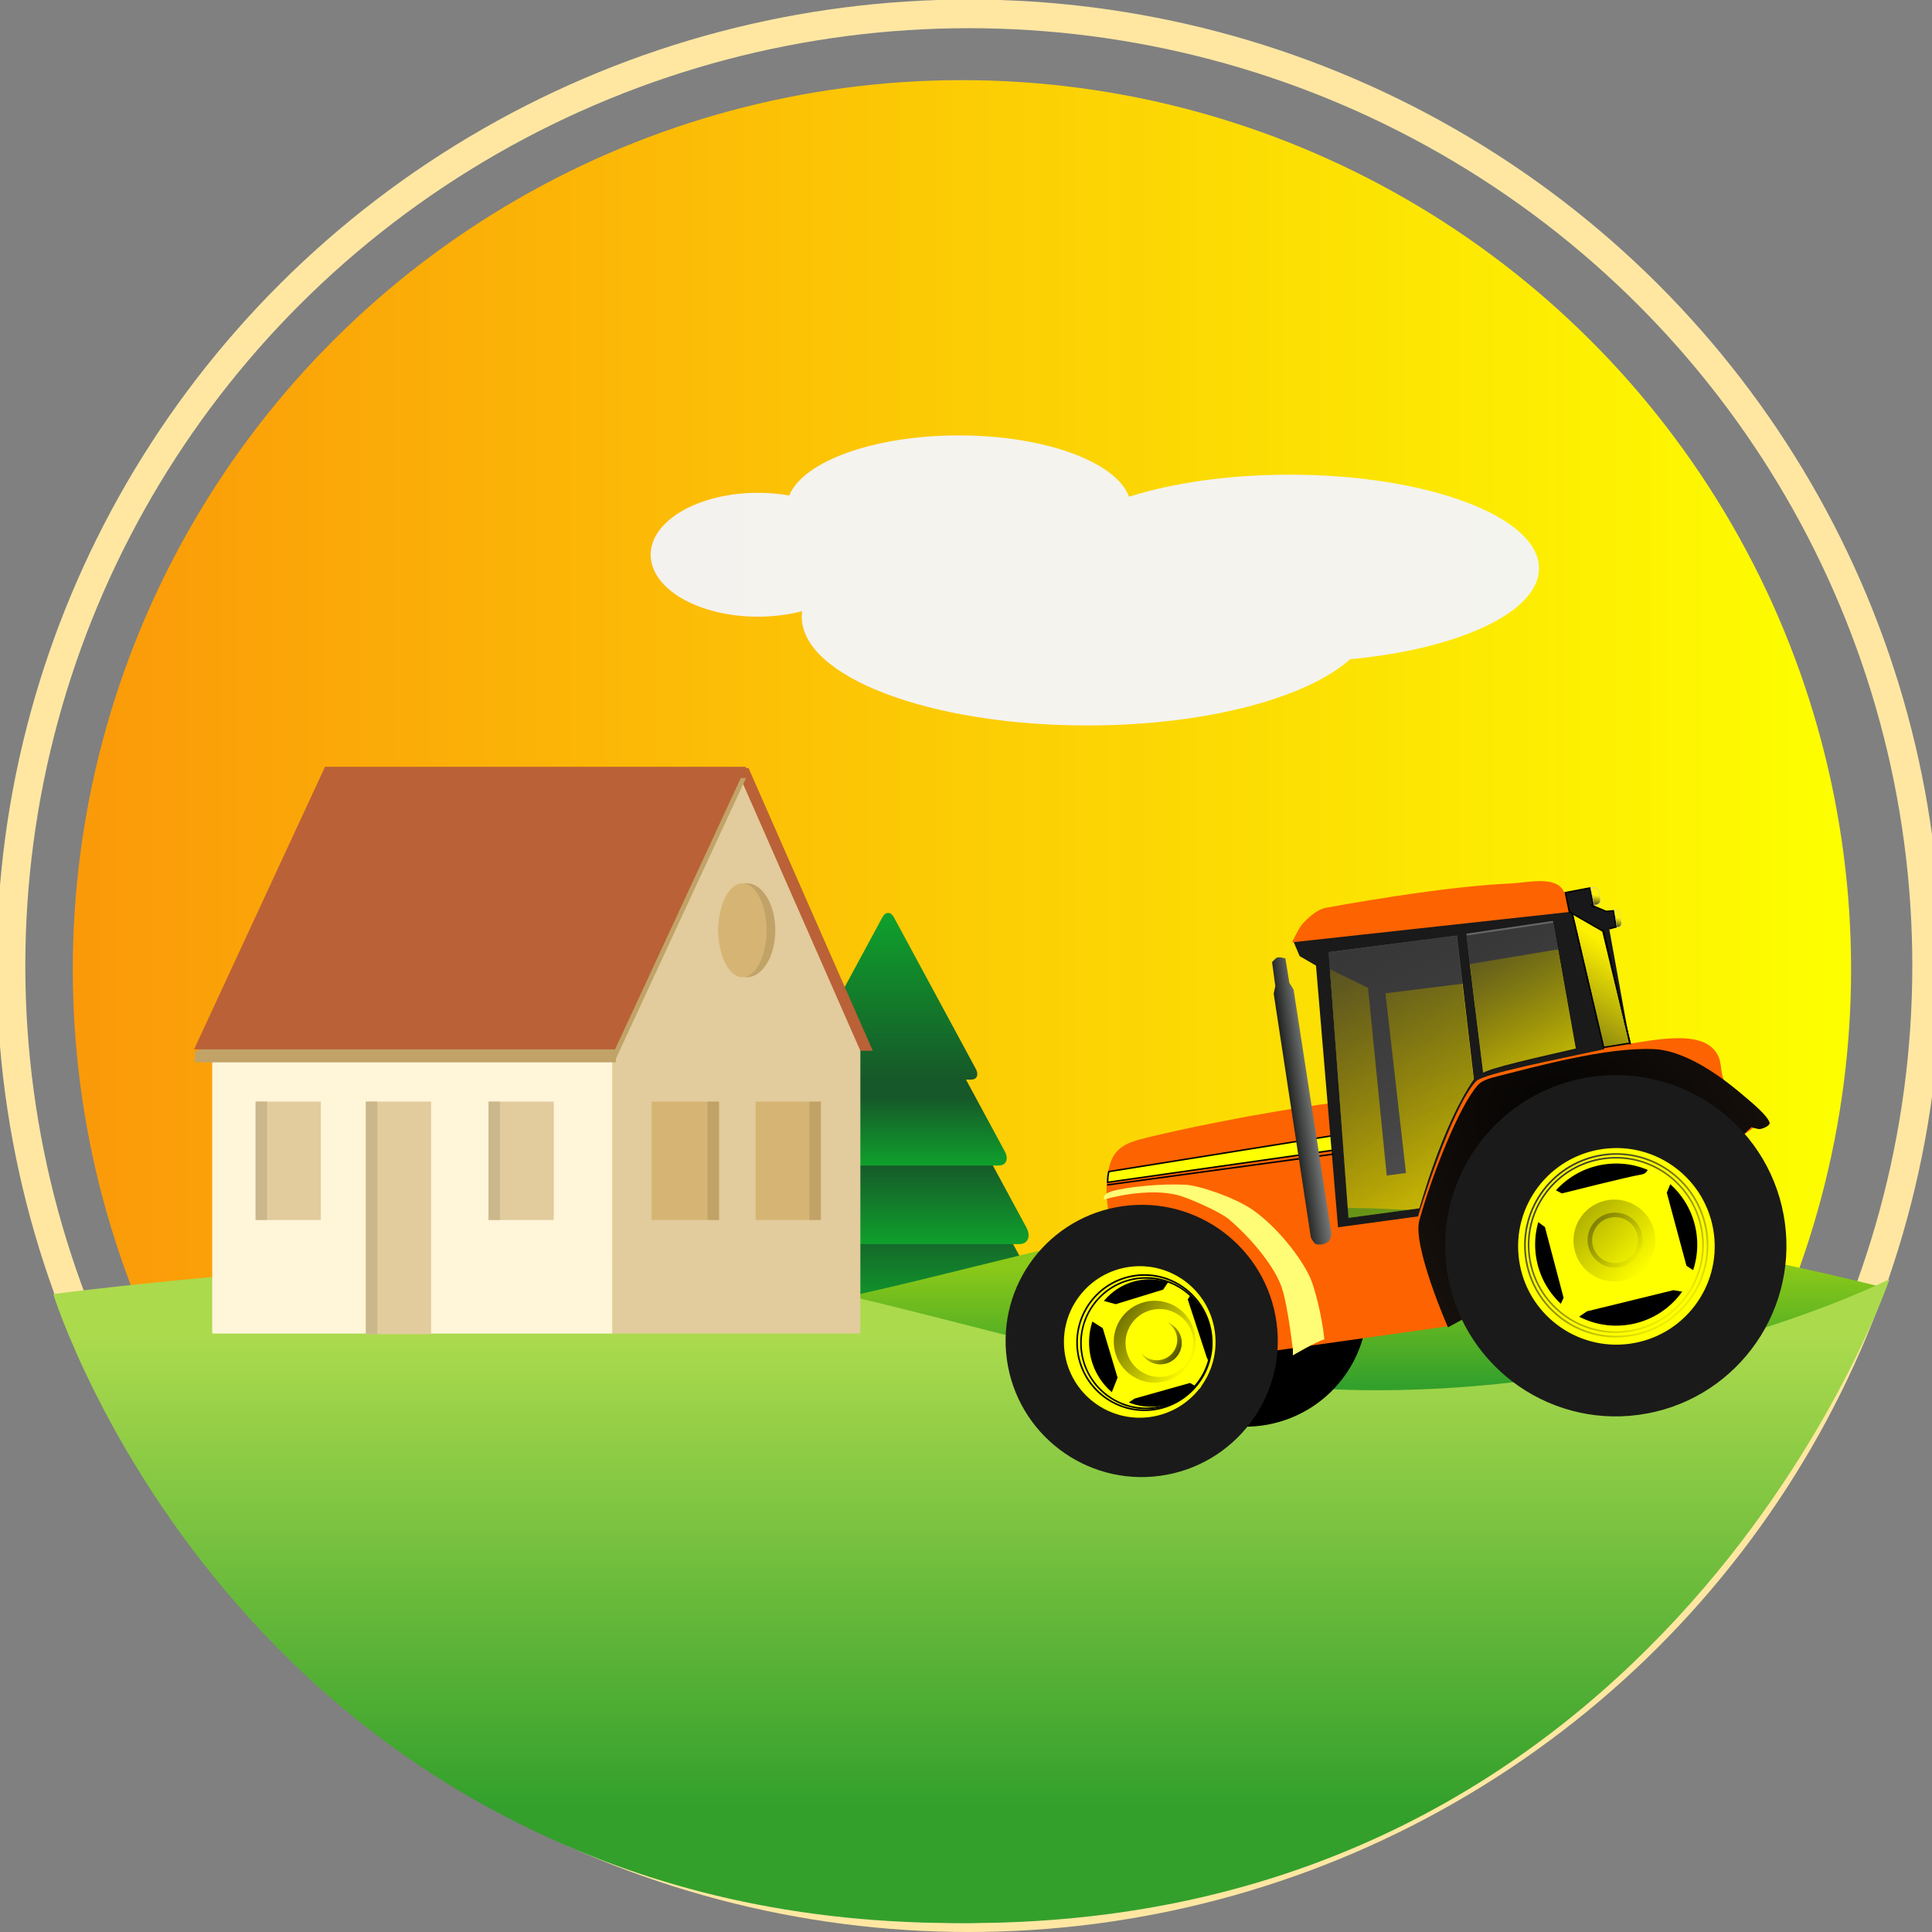<?xml version="1.0" encoding="UTF-8" standalone="no"?>
<svg
   version="1.1"
   id="Layer_1"
   x="0px"
   y="0px"
   viewBox="0 0 400 400"
   enable-background="new 0 0 720 720"
   xml:space="preserve"
   sodipodi:docname="camp.svg"
   inkscape:version="1.2 (dc2aedaf03, 2022-05-15)"
   width="400"
   height="400"
   inkscape:export-filename="camp.png"
   inkscape:export-xdpi="96"
   inkscape:export-ydpi="96"
   xmlns:inkscape="http://www.inkscape.org/namespaces/inkscape"
   xmlns:sodipodi="http://sodipodi.sourceforge.net/DTD/sodipodi-0.dtd"
   xmlns:xlink="http://www.w3.org/1999/xlink"
   xmlns="http://www.w3.org/2000/svg"
   xmlns:svg="http://www.w3.org/2000/svg"
   xmlns:rdf="http://www.w3.org/1999/02/22-rdf-syntax-ns#"
   xmlns:cc="http://creativecommons.org/ns#"><rect x="0" y="0" width="400" height="400" fill="#808080" stroke="none"/><defs
   id="defs1907"><radialGradient
     id="radialGradient3182"
     gradientUnits="userSpaceOnUse"
     cy="468.34"
     cx="182.23"
     gradientTransform="matrix(0.988,-2.394,1.229,0.507,-573.31,657.82)"
     r="120.47"
     inkscape:collect="always"><stop
       id="stop3178"
       style="stop-color:#000000"
       offset="0" /><stop
       id="stop3180"
       style="stop-color:#1b140f"
       offset="1" /></radialGradient><linearGradient
     id="linearGradient2459"
     y2="342.55"
     gradientUnits="userSpaceOnUse"
     x2="353.51"
     y1="342.7"
     x1="383.59"
     inkscape:collect="always"><stop
       id="stop2455"
       style="stop-color:#1a1c1a"
       offset="0" /><stop
       id="stop2457"
       style="stop-color:#c3c6c6"
       offset="1" /></linearGradient><linearGradient
     id="linearGradient3301"
     y2="397.39"
     gradientUnits="userSpaceOnUse"
     x2="178.65"
     y1="225.52"
     x1="240.32"
     inkscape:collect="always"
     gradientTransform="translate(-2.7827644e-6,1.13)"><stop
       id="stop3297"
       style="stop-color:#373737"
       offset="0" /><stop
       id="stop3299"
       style="stop-color:#000000;stop-opacity:0"
       offset="1" /></linearGradient><linearGradient
     id="linearGradient3273"
     y2="491.18"
     xlink:href="#linearGradient3201"
     gradientUnits="userSpaceOnUse"
     x2="243.71"
     gradientTransform="translate(0.149,-0.039)"
     y1="206.4"
     x1="344.55"
     inkscape:collect="always" /><linearGradient
     id="linearGradient3201"><stop
       id="stop3203"
       style="stop-color:#373737"
       offset="0" /><stop
       id="stop3205"
       style="stop-color:#000000;stop-opacity:0"
       offset="1" /></linearGradient><linearGradient
     id="linearGradient3219"
     y2="293.95"
     gradientUnits="userSpaceOnUse"
     x2="149.7"
     y1="386.27"
     x1="226.92"
     inkscape:collect="always"><stop
       id="stop3215"
       style="stop-color:#1a1a1a"
       offset="0" /><stop
       id="stop3217"
       style="stop-color:#1a1a1a;stop-opacity:0"
       offset="1" /></linearGradient><linearGradient
     id="linearGradient3230"
     y2="251.35"
     xlink:href="#linearGradient3224"
     gradientUnits="userSpaceOnUse"
     x2="161.47"
     y1="259.73"
     x1="163.39"
     inkscape:collect="always" /><linearGradient
     id="linearGradient3224"
     inkscape:collect="always"><stop
       id="stop3226"
       style="stop-color:#18181a"
       offset="0" /><stop
       id="stop3228"
       style="stop-color:#18181a;stop-opacity:0"
       offset="1" /></linearGradient><linearGradient
     id="linearGradient3234"
     y2="251.35"
     xlink:href="#linearGradient3224"
     gradientUnits="userSpaceOnUse"
     x2="161.47"
     gradientTransform="matrix(0.652,0,0,1.005,44.168,15.502)"
     y1="259.73"
     x1="163.39"
     inkscape:collect="always" /><linearGradient
     id="linearGradient3207"
     y2="581.96"
     xlink:href="#linearGradient3201"
     gradientUnits="userSpaceOnUse"
     x2="61.156"
     y1="368.45"
     x1="199.72"
     inkscape:collect="always" /><linearGradient
     id="linearGradient3223"
     y2="569.56"
     xlink:href="#linearGradient3217"
     gradientUnits="userSpaceOnUse"
     x2="65.72"
     y1="-37.019"
     x1="552.73"
     inkscape:collect="always" /><linearGradient
     id="linearGradient3217"
     inkscape:collect="always"><stop
       id="stop3219"
       style="stop-color:#000000"
       offset="0" /><stop
       id="stop3221"
       style="stop-color:#000000;stop-opacity:0"
       offset="1" /></linearGradient><linearGradient
     id="linearGradient3227"
     y2="581.96"
     xlink:href="#linearGradient3201"
     gradientUnits="userSpaceOnUse"
     x2="61.156"
     y1="85.929"
     x1="543.66"
     inkscape:collect="always" /><linearGradient
     id="linearGradient3237"
     y2="569.56"
     xlink:href="#linearGradient3217"
     gradientUnits="userSpaceOnUse"
     x2="65.72"
     y1="283.33"
     x1="386.53"
     inkscape:collect="always" /><linearGradient
     id="linearGradient3247"
     y2="413.8"
     xlink:href="#linearGradient3217"
     gradientUnits="userSpaceOnUse"
     x2="224.03"
     y1="617.82"
     x1="-14.35"
     inkscape:collect="always" /><linearGradient
     inkscape:collect="always"
     xlink:href="#linearGradient3201"
     id="linearGradient3294"
     gradientUnits="userSpaceOnUse"
     x1="199.72"
     y1="368.45"
     x2="61.156"
     y2="581.96" /><linearGradient
     inkscape:collect="always"
     xlink:href="#linearGradient4102"
     id="linearGradient4108"
     x1="460"
     y1="120"
     x2="460"
     y2="360"
     gradientUnits="userSpaceOnUse"
     gradientTransform="matrix(2.725,0,0,2.725,-793.921,-1009.907)" /><linearGradient
     inkscape:collect="always"
     id="linearGradient4102"><stop
       style="stop-color:#fdff00;stop-opacity:1"
       offset="0"
       id="stop4104" /><stop
       style="stop-color:#fb9909;stop-opacity:1"
       offset="1"
       id="stop4106" /></linearGradient></defs><sodipodi:namedview
   id="namedview1905"
   pagecolor="#ffffff"
   bordercolor="#000000"
   borderopacity="0.25"
   inkscape:showpageshadow="2"
   inkscape:pageopacity="0.0"
   inkscape:pagecheckerboard="0"
   inkscape:deskcolor="#d1d1d1"
   showgrid="false"
   inkscape:zoom="1.6290957"
   inkscape:cx="261.49477"
   inkscape:cy="181.69589"
   inkscape:window-width="1920"
   inkscape:window-height="1017"
   inkscape:window-x="-8"
   inkscape:window-y="-8"
   inkscape:window-maximized="1"
   inkscape:current-layer="g1258" />
<linearGradient
   id="SVGID_1_"
   gradientUnits="userSpaceOnUse"
   x1="359.722"
   y1="0.001"
   x2="359.722"
   y2="720">
	<stop
   offset="0.136"
   style="stop-color:#8BD3E5"
   id="stop1603" />
	<stop
   offset="1"
   style="stop-color:#FFFFFF"
   id="stop1605" />
</linearGradient>

<linearGradient
   id="SVGID_2_"
   gradientUnits="userSpaceOnUse"
   x1="174.701"
   y1="533.178"
   x2="463.502"
   y2="533.178">
	<stop
   offset="0"
   style="stop-color:#EDB329"
   id="stop1610" />
	<stop
   offset="0.333"
   style="stop-color:#EDB329"
   id="stop1612" />
</linearGradient>

<linearGradient
   id="SVGID_3_"
   gradientUnits="userSpaceOnUse"
   x1="319.101"
   y1="427.667"
   x2="319.101"
   y2="638.688">
	<stop
   offset="0.136"
   style="stop-color:#FEDE58"
   id="stop1617" />
	<stop
   offset="1"
   style="stop-color:#EDB329"
   id="stop1619" />
</linearGradient>

<linearGradient
   id="SVGID_4_"
   gradientUnits="userSpaceOnUse"
   x1="361.362"
   y1="500.228"
   x2="361.362"
   y2="699.984"
   gradientTransform="translate(-4.58,-7.634)">
	<stop
   offset="0.111"
   style="stop-color:#8AC819"
   id="stop1624" />
	<stop
   offset="0.328"
   style="stop-color:#33A02C"
   id="stop1626" />
</linearGradient>












<linearGradient
   id="SVGID_33_"
   gradientUnits="userSpaceOnUse"
   x1="364.944"
   y1="520.243"
   x2="364.944"
   y2="720"
   gradientTransform="matrix(-1,0,0,1,720.086,-6.774)">
	<stop
   offset="0.136"
   style="stop-color:#ABDA4D"
   id="stop1891" />
	<stop
   offset="1"
   style="stop-color:#33A02C"
   id="stop1893" />
</linearGradient>




<g
   id="g1258"
   transform="matrix(0.563,0,0,0.563,-1.242,-27.334)"><circle
     style="fill:url(#linearGradient4108);fill-opacity:1;stroke:none;stroke-width:2.725"
     id="path4100"
     inkscape:export-filename="./sun.png"
     inkscape:export-xdpi="90"
     inkscape:export-ydpi="90"
     cx="404.999"
     cy="-355.951"
     r="326.978"
     transform="rotate(90)" /><ellipse
     style="fill:none;stroke:#ffe7a2;stroke-width:10.544;stroke-opacity:1"
     id="path1578"
     ry="350.057"
     rx="352.236"
     cy="403.702"
     cx="358.479" /><path
     fill="#339933"
     d="M 488.975,554.714"
     id="path1631" /><path
     fill="#339933"
     d="M 297.087,514.683"
     id="path1633" /><path
     fill="#339933"
     d="M 297.087,514.683"
     id="path1635" /><g
     id="g1673"
     transform="translate(-4.58,-7.634)">
	<linearGradient
   id="SVGID_5_"
   gradientUnits="userSpaceOnUse"
   x1="669.274"
   y1="560.938"
   x2="669.274"
   y2="538.722">
		<stop
   offset="0"
   style="stop-color:#0FA02C"
   id="stop1639" />
		<stop
   offset="0.231"
   style="stop-color:#146B2A"
   id="stop1641" />
		<stop
   offset="0.308"
   style="stop-color:#165829"
   id="stop1643" />
	</linearGradient>
	<path
   fill="url(#SVGID_5_)"
   d="m 683.318,559.514 c 0.509,0.782 0.171,1.424 -0.749,1.424 h -26.591 c -0.92,0 -1.258,-0.642 -0.748,-1.424 l 13.118,-20.205 c 0.509,-0.782 1.342,-0.782 1.851,0 z"
   id="path1646"
   style="fill:url(#SVGID_5_)" />
	<linearGradient
   id="SVGID_6_"
   gradientUnits="userSpaceOnUse"
   x1="669.274"
   y1="555.726"
   x2="669.274"
   y2="535.474">
		<stop
   offset="0"
   style="stop-color:#0FA02C"
   id="stop1648" />
		<stop
   offset="0.231"
   style="stop-color:#146B2A"
   id="stop1650" />
		<stop
   offset="0.308"
   style="stop-color:#165829"
   id="stop1652" />
	</linearGradient>
	<path
   fill="url(#SVGID_6_)"
   d="m 682.077,554.427 c 0.464,0.715 0.156,1.299 -0.683,1.299 h -24.239 c -0.839,0 -1.147,-0.584 -0.684,-1.299 l 11.96,-18.417 c 0.464,-0.714 1.223,-0.714 1.687,0 z"
   id="path1655"
   style="fill:url(#SVGID_6_)" />
	<linearGradient
   id="SVGID_7_"
   gradientUnits="userSpaceOnUse"
   x1="669.274"
   y1="549.664"
   x2="669.274"
   y2="532.569">
		<stop
   offset="0"
   style="stop-color:#0FA02C"
   id="stop1657" />
		<stop
   offset="0.231"
   style="stop-color:#146B2A"
   id="stop1659" />
		<stop
   offset="0.308"
   style="stop-color:#165829"
   id="stop1661" />
	</linearGradient>
	<path
   fill="url(#SVGID_7_)"
   d="m 680.082,548.567 c 0.392,0.604 0.132,1.097 -0.577,1.097 H 659.043 c -0.709,0 -0.969,-0.493 -0.576,-1.097 l 10.096,-15.547 c 0.391,-0.603 1.032,-0.603 1.424,0 z"
   id="path1664"
   style="fill:url(#SVGID_7_)" />
	<linearGradient
   id="SVGID_8_"
   gradientUnits="userSpaceOnUse"
   x1="669.274"
   y1="530.175"
   x2="669.274"
   y2="543.034">
		<stop
   offset="0.015"
   style="stop-color:#0FA02C"
   id="stop1666" />
		<stop
   offset="1"
   style="stop-color:#165829"
   id="stop1668" />
	</linearGradient>
	<path
   fill="url(#SVGID_8_)"
   d="m 677.403,542.21 c 0.294,0.453 0.1,0.824 -0.434,0.824 h -15.392 c -0.533,0 -0.728,-0.371 -0.434,-0.824 l 7.594,-11.695 c 0.295,-0.452 0.776,-0.452 1.071,0 z"
   id="path1671"
   style="fill:url(#SVGID_8_)" />
</g><g
     id="g1709"
     transform="translate(-4.58,-7.634)">
	<linearGradient
   id="SVGID_9_"
   gradientUnits="userSpaceOnUse"
   x1="641.394"
   y1="560.432"
   x2="641.394"
   y2="526.166">
		<stop
   offset="0"
   style="stop-color:#0FA02C"
   id="stop1675" />
		<stop
   offset="0.231"
   style="stop-color:#146B2A"
   id="stop1677" />
		<stop
   offset="0.308"
   style="stop-color:#165829"
   id="stop1679" />
	</linearGradient>
	<path
   fill="url(#SVGID_9_)"
   d="m 663.057,558.235 c 0.784,1.207 0.264,2.196 -1.156,2.196 h -41.013 c -1.42,0 -1.94,-0.989 -1.155,-2.196 l 20.234,-31.164 c 0.785,-1.207 2.069,-1.207 2.854,0 z"
   id="path1682"
   style="fill:url(#SVGID_9_)" />
	<linearGradient
   id="SVGID_10_"
   gradientUnits="userSpaceOnUse"
   x1="641.394"
   y1="552.394"
   x2="641.394"
   y2="521.157">
		<stop
   offset="0"
   style="stop-color:#0FA02C"
   id="stop1684" />
		<stop
   offset="0.231"
   style="stop-color:#146B2A"
   id="stop1686" />
		<stop
   offset="0.308"
   style="stop-color:#165829"
   id="stop1688" />
	</linearGradient>
	<path
   fill="url(#SVGID_10_)"
   d="m 661.142,550.39 c 0.715,1.103 0.241,2.004 -1.054,2.004 h -37.388 c -1.294,0 -1.769,-0.901 -1.054,-2.004 l 18.447,-28.406 c 0.715,-1.102 1.886,-1.102 2.602,0 z"
   id="path1691"
   style="fill:url(#SVGID_10_)" />
	<linearGradient
   id="SVGID_11_"
   gradientUnits="userSpaceOnUse"
   x1="641.394"
   y1="543.044"
   x2="641.394"
   y2="516.675">
		<stop
   offset="0"
   style="stop-color:#0FA02C"
   id="stop1693" />
		<stop
   offset="0.231"
   style="stop-color:#146B2A"
   id="stop1695" />
		<stop
   offset="0.308"
   style="stop-color:#165829"
   id="stop1697" />
	</linearGradient>
	<path
   fill="url(#SVGID_11_)"
   d="m 658.064,541.352 c 0.604,0.931 0.203,1.691 -0.89,1.691 h -31.561 c -1.093,0 -1.493,-0.761 -0.889,-1.691 l 15.571,-23.98 c 0.604,-0.93 1.593,-0.93 2.196,0 z"
   id="path1700"
   style="fill:url(#SVGID_11_)" />
	<linearGradient
   id="SVGID_12_"
   gradientUnits="userSpaceOnUse"
   x1="641.394"
   y1="512.984"
   x2="641.394"
   y2="532.817">
		<stop
   offset="0.015"
   style="stop-color:#0FA02C"
   id="stop1702" />
		<stop
   offset="1"
   style="stop-color:#165829"
   id="stop1704" />
	</linearGradient>
	<path
   fill="url(#SVGID_12_)"
   d="m 653.933,531.546 c 0.454,0.699 0.153,1.272 -0.669,1.272 h -23.739 c -0.822,0 -1.122,-0.572 -0.669,-1.272 l 11.713,-18.038 c 0.454,-0.698 1.197,-0.698 1.651,0 z"
   id="path1707"
   style="fill:url(#SVGID_12_)" />
</g><g
     id="g1745"
     transform="translate(-4.58,-7.634)">
	<linearGradient
   id="SVGID_13_"
   gradientUnits="userSpaceOnUse"
   x1="569.261"
   y1="571.933"
   x2="569.261"
   y2="537.667">
		<stop
   offset="0"
   style="stop-color:#0FA02C"
   id="stop1711" />
		<stop
   offset="0.231"
   style="stop-color:#146B2A"
   id="stop1713" />
		<stop
   offset="0.308"
   style="stop-color:#165829"
   id="stop1715" />
	</linearGradient>
	<path
   fill="url(#SVGID_13_)"
   d="m 590.924,569.736 c 0.784,1.207 0.264,2.196 -1.156,2.196 h -41.013 c -1.42,0 -1.94,-0.989 -1.155,-2.196 l 20.234,-31.164 c 0.785,-1.207 2.069,-1.207 2.854,0 z"
   id="path1718"
   style="fill:url(#SVGID_13_)" />
	<linearGradient
   id="SVGID_14_"
   gradientUnits="userSpaceOnUse"
   x1="569.261"
   y1="563.894"
   x2="569.261"
   y2="532.658">
		<stop
   offset="0"
   style="stop-color:#0FA02C"
   id="stop1720" />
		<stop
   offset="0.231"
   style="stop-color:#146B2A"
   id="stop1722" />
		<stop
   offset="0.308"
   style="stop-color:#165829"
   id="stop1724" />
	</linearGradient>
	<path
   fill="url(#SVGID_14_)"
   d="m 589.009,561.891 c 0.715,1.103 0.241,2.004 -1.054,2.004 h -37.388 c -1.294,0 -1.769,-0.901 -1.054,-2.004 l 18.447,-28.406 c 0.715,-1.102 1.886,-1.102 2.602,0 z"
   id="path1727"
   style="fill:url(#SVGID_14_)" />
	<linearGradient
   id="SVGID_15_"
   gradientUnits="userSpaceOnUse"
   x1="569.261"
   y1="554.545"
   x2="569.261"
   y2="528.176">
		<stop
   offset="0"
   style="stop-color:#0FA02C"
   id="stop1729" />
		<stop
   offset="0.231"
   style="stop-color:#146B2A"
   id="stop1731" />
		<stop
   offset="0.308"
   style="stop-color:#165829"
   id="stop1733" />
	</linearGradient>
	<path
   fill="url(#SVGID_15_)"
   d="m 585.932,552.854 c 0.604,0.931 0.203,1.691 -0.89,1.691 h -31.561 c -1.093,0 -1.493,-0.761 -0.889,-1.691 l 15.571,-23.98 c 0.604,-0.93 1.593,-0.93 2.196,0 z"
   id="path1736"
   style="fill:url(#SVGID_15_)" />
	<linearGradient
   id="SVGID_16_"
   gradientUnits="userSpaceOnUse"
   x1="569.261"
   y1="524.485"
   x2="569.261"
   y2="544.318">
		<stop
   offset="0.015"
   style="stop-color:#0FA02C"
   id="stop1738" />
		<stop
   offset="1"
   style="stop-color:#165829"
   id="stop1740" />
	</linearGradient>
	<path
   fill="url(#SVGID_16_)"
   d="m 581.8,543.047 c 0.454,0.699 0.153,1.272 -0.669,1.272 h -23.739 c -0.822,0 -1.122,-0.572 -0.669,-1.272 l 11.713,-18.038 c 0.454,-0.698 1.197,-0.698 1.651,0 z"
   id="path1743"
   style="fill:url(#SVGID_16_)" />
</g><g
     id="g1817"
     transform="matrix(8.066,0,0,9.688,-95.21,-4692.254)">
	<linearGradient
   id="SVGID_21_"
   gradientUnits="userSpaceOnUse"
   x1="52.568"
   y1="539.137"
   x2="52.568"
   y2="528.207">
		<stop
   offset="0"
   style="stop-color:#0FA02C"
   id="stop1783" />
		<stop
   offset="0.231"
   style="stop-color:#146B2A"
   id="stop1785" />
		<stop
   offset="0.308"
   style="stop-color:#165829"
   id="stop1787" />
	</linearGradient>
	<path
   fill="url(#SVGID_21_)"
   d="m 59.477,538.436 c 0.251,0.385 0.085,0.701 -0.368,0.701 H 46.027 c -0.453,0 -0.619,-0.316 -0.368,-0.701 l 6.454,-9.94 c 0.251,-0.385 0.66,-0.385 0.911,0 z"
   id="path1790"
   style="fill:url(#SVGID_21_)" />
	<linearGradient
   id="SVGID_22_"
   gradientUnits="userSpaceOnUse"
   x1="52.568"
   y1="536.572"
   x2="52.568"
   y2="526.609">
		<stop
   offset="0"
   style="stop-color:#0FA02C"
   id="stop1792" />
		<stop
   offset="0.231"
   style="stop-color:#146B2A"
   id="stop1794" />
		<stop
   offset="0.308"
   style="stop-color:#165829"
   id="stop1796" />
	</linearGradient>
	<path
   fill="url(#SVGID_22_)"
   d="m 58.867,535.934 c 0.228,0.352 0.077,0.639 -0.336,0.639 H 46.606 c -0.413,0 -0.565,-0.287 -0.337,-0.639 l 5.884,-9.061 c 0.228,-0.351 0.602,-0.351 0.83,0 z"
   id="path1799"
   style="fill:url(#SVGID_22_)" />
	<linearGradient
   id="SVGID_23_"
   gradientUnits="userSpaceOnUse"
   x1="52.568"
   y1="533.59"
   x2="52.568"
   y2="525.18">
		<stop
   offset="0"
   style="stop-color:#0FA02C"
   id="stop1801" />
		<stop
   offset="0.231"
   style="stop-color:#146B2A"
   id="stop1803" />
		<stop
   offset="0.308"
   style="stop-color:#165829"
   id="stop1805" />
	</linearGradient>
	<path
   fill="url(#SVGID_23_)"
   d="m 57.886,533.051 c 0.192,0.297 0.065,0.539 -0.284,0.539 H 47.535 c -0.349,0 -0.477,-0.242 -0.283,-0.539 l 4.967,-7.649 c 0.192,-0.297 0.508,-0.297 0.701,0 z"
   id="path1808"
   style="fill:url(#SVGID_23_)" />
	<linearGradient
   id="SVGID_24_"
   gradientUnits="userSpaceOnUse"
   x1="52.568"
   y1="524.002"
   x2="52.568"
   y2="530.328">
		<stop
   offset="0.015"
   style="stop-color:#0FA02C"
   id="stop1810" />
		<stop
   offset="1"
   style="stop-color:#165829"
   id="stop1812" />
	</linearGradient>
	<path
   fill="url(#SVGID_24_)"
   d="m 56.568,529.923 c 0.144,0.223 0.049,0.405 -0.213,0.405 h -7.572 c -0.262,0 -0.358,-0.183 -0.213,-0.405 l 3.736,-5.754 c 0.145,-0.223 0.382,-0.223 0.527,0 z"
   id="path1815"
   style="fill:url(#SVGID_24_)" />
</g><path
     fill="url(#SVGID_4_)"
     d="m 23.908,528.548 c 0,0 77.464,230.026 334.854,227.168 257.39,-2.857 336.284,-233.65 336.284,-233.65 0,0 -131.041,-34.082 -219.947,-28.732 -88.906,5.35 -170.458,46.683 -275.185,45.571 C 95.189,537.795 23.908,528.548 23.908,528.548 Z"
     id="path1629"
     sodipodi:nodetypes="czcssc"
     style="fill:url(#SVGID_4_)" /><path
     fill="url(#SVGID_33_)"
     d="m 697.052,518.973 c 0,0 -81.187,239.235 -342.827,236.745 C 92.585,753.227 21.784,524.42 21.784,524.42 c 0,0 127.371,-16.649 216.681,-11.299 89.31,5.35 169.054,47.772 274.256,46.661 105.202,-1.111 184.331,-40.809 184.331,-40.809 z"
     id="path1896"
     sodipodi:nodetypes="czcscc"
     style="fill:url(#SVGID_33_)" /><g
     transform="matrix(4.273,0,0,5.614,-47.115,-687.033)"
     id="g870"><path
       inkscape:connector-curvature="0"
       transform="matrix(1,0,-0.5,-0.866,0,0)"
       style="opacity:1;fill:#ba6137;fill-opacity:1;stroke:none;stroke-width:0.107;stroke-miterlimit:4;stroke-dasharray:none;stroke-dashoffset:0;stroke-opacity:1"
       d="m -63.131,-230.779 h 34.396 v 21.386 h -34.396 z"
       id="rect399" /><path
       inkscape:connector-curvature="0"
       style="opacity:1;fill:#fff5d9;fill-opacity:1;stroke:none;stroke-width:0.1;stroke-miterlimit:4;stroke-dasharray:none;stroke-dashoffset:0;stroke-opacity:1"
       d="m 29.805,199.86 h 34.451 v 18.521 H 29.805 Z"
       id="rect392" /><path
       style="opacity:1;fill:#e2cb9c;fill-opacity:1;stroke:none;stroke-width:0.1;stroke-miterlimit:4;stroke-dasharray:none;stroke-dashoffset:0;stroke-opacity:1"
       d="m 64.256,199.86 10.638,-18.521 10.693,18.521 v 18.521 H 64.256 Z"
       id="rect396"
       inkscape:connector-curvature="0"
       sodipodi:nodetypes="cccccc" /><path
       inkscape:connector-curvature="0"
       transform="matrix(1,0,-0.52,0.854,0,0)"
       style="opacity:1;fill:#c1a368;fill-opacity:1;stroke:none;stroke-width:0.111;stroke-miterlimit:4;stroke-dasharray:none;stroke-dashoffset:0;stroke-opacity:1"
       d="m 150.327,213.101 h 36.231 v 21.677 h -36.231 z"
       id="rect833" /><path
       inkscape:connector-curvature="0"
       transform="matrix(1,0,-0.52,0.854,0,0)"
       style="opacity:1;fill:#ba6137;fill-opacity:1;stroke:none;stroke-width:0.111;stroke-miterlimit:4;stroke-dasharray:none;stroke-dashoffset:0;stroke-opacity:1"
       d="m 149.88,212.24 h 36.231 v 21.677 h -36.231 z"
       id="rect388" /><path
       inkscape:connector-curvature="0"
       style="opacity:1;fill:#e2cb9c;fill-opacity:1;stroke:none;stroke-width:0.1;stroke-miterlimit:4;stroke-dasharray:none;stroke-dashoffset:0;stroke-opacity:1"
       d="m 33.542,203.188 h 5.613 v 7.751 h -5.613 z"
       id="rect401" /><path
       inkscape:connector-curvature="0"
       style="opacity:1;fill:#e2cb9c;fill-opacity:1;stroke:none;stroke-width:0.14;stroke-miterlimit:4;stroke-dasharray:none;stroke-dashoffset:0;stroke-opacity:1"
       d="m 43.03,203.188 h 5.613 v 15.234 h -5.613 z"
       id="rect403" /><path
       inkscape:connector-curvature="0"
       style="opacity:1;fill:#e2cb9c;fill-opacity:1;stroke:none;stroke-width:0.1;stroke-miterlimit:4;stroke-dasharray:none;stroke-dashoffset:0;stroke-opacity:1"
       d="m 53.588,203.188 h 5.613 v 7.751 h -5.613 z"
       id="rect405" /><path
       inkscape:connector-curvature="0"
       style="opacity:1;fill:#d6b574;fill-opacity:1;stroke:none;stroke-width:0.102;stroke-miterlimit:4;stroke-dasharray:none;stroke-dashoffset:0;stroke-opacity:1"
       d="m 67.619,203.188 h 5.802 v 7.751 h -5.802 z"
       id="rect407" /><path
       inkscape:connector-curvature="0"
       style="opacity:1;fill:#d6b574;fill-opacity:1;stroke:none;stroke-width:0.1;stroke-miterlimit:4;stroke-dasharray:none;stroke-dashoffset:0;stroke-opacity:1"
       d="m 76.573,203.188 h 5.613 v 7.751 h -5.613 z"
       id="rect601" /><path
       inkscape:connector-curvature="0"
       style="opacity:1;fill:#c1a368;fill-opacity:1;stroke:none;stroke-width:0.109;stroke-miterlimit:4;stroke-dasharray:none;stroke-dashoffset:0;stroke-opacity:1"
       d="m 78.264,191.963 a 2.449,3.074 0 0 1 -2.449,3.074 2.449,3.074 0 0 1 -2.449,-3.074 2.449,3.074 0 0 1 2.449,-3.074 2.449,3.074 0 0 1 2.449,3.074 z"
       id="ellipse711" /><path
       inkscape:connector-curvature="0"
       style="opacity:1;fill:#d6b574;fill-opacity:1;stroke:none;stroke-width:0.1;stroke-miterlimit:4;stroke-dasharray:none;stroke-dashoffset:0;stroke-opacity:1"
       d="m 77.508,191.963 a 2.071,3.074 0 0 1 -2.071,3.074 2.071,3.074 0 0 1 -2.071,-3.074 2.071,3.074 0 0 1 2.071,-3.074 2.071,3.074 0 0 1 2.071,3.074 z"
       id="path603" /><path
       inkscape:connector-curvature="0"
       style="opacity:1;fill:#c1a368;fill-opacity:1;stroke:none;stroke-width:0.042;stroke-miterlimit:4;stroke-dasharray:none;stroke-dashoffset:0;stroke-opacity:1"
       d="m 72.438,203.188 h 0.982 v 7.751 h -0.982 z"
       id="rect605" /><path
       inkscape:connector-curvature="0"
       style="opacity:1;fill:#c1a368;fill-opacity:1;stroke:none;stroke-width:0.042;stroke-miterlimit:4;stroke-dasharray:none;stroke-dashoffset:0;stroke-opacity:1"
       d="m 81.203,203.188 h 0.982 v 7.751 h -0.982 z"
       id="rect709" /><path
       inkscape:connector-curvature="0"
       style="opacity:1;fill:#cbb78c;fill-opacity:1;stroke:none;stroke-width:0.042;stroke-miterlimit:4;stroke-dasharray:none;stroke-dashoffset:0;stroke-opacity:1"
       d="m 33.542,203.188 h 0.982 v 7.751 h -0.982 z"
       id="rect713" /><path
       inkscape:connector-curvature="0"
       style="opacity:1;fill:#cbb78c;fill-opacity:1;stroke:none;stroke-width:0.059;stroke-miterlimit:4;stroke-dasharray:none;stroke-dashoffset:0;stroke-opacity:1"
       d="m 43.03,203.188 h 0.982 v 15.234 h -0.982 z"
       id="rect715" /><path
       inkscape:connector-curvature="0"
       style="opacity:1;fill:#cbb78c;fill-opacity:1;stroke:none;stroke-width:0.042;stroke-miterlimit:4;stroke-dasharray:none;stroke-dashoffset:0;stroke-opacity:1"
       d="m 53.588,203.188 h 0.982 v 7.751 h -0.982 z"
       id="rect717" /><path
       inkscape:connector-curvature="0"
       style="opacity:1;fill:#c1a368;fill-opacity:1;stroke:none;stroke-width:0.059;stroke-miterlimit:4;stroke-dasharray:none;stroke-dashoffset:0;stroke-opacity:1"
       d="m 28.335,199.86 h 36.218 v 0.756 H 28.335 Z"
       id="rect831" /></g><path
     fill="#ffffff"
     d="m 568.156,257.555 c 0,-19.023 -41.041,-34.445 -91.666,-34.445 -22.514,0 -43.128,3.052 -59.084,8.112 -4.695,-12.776 -30.925,-22.556 -62.583,-22.556 -31.276,0 -57.239,9.548 -62.388,22.097 -3.639,-0.64 -7.5,-0.986 -11.501,-0.986 -21.785,0 -39.445,10.198 -39.445,22.778 0,12.58 17.66,22.778 39.445,22.778 5.793,0 11.289,-0.728 16.244,-2.023 -0.087,0.67 -0.133,1.345 -0.133,2.023 0,22.091 47.01,40 105,40 43.415,0 80.673,-10.039 96.661,-24.355 39.89,-3.731 69.45,-17.279 69.45,-33.423 z"
     id="path1900"
     style="fill:#f4f4f4;fill-opacity:0.973" /><g
     id="g2939"
     transform="matrix(-0.551,0.075,0.075,0.551,660.186,227.272)"><ellipse
       id="path2396"
       style="fill:#000000"
       inkscape:export-ydpi="90"
       inkscape:export-filename="C:\Documents and Settings\Yusdi\Desktop\Personal\blog\inkscape tutorial\result_tractor.png"
       transform="matrix(0.896,0,0,0.918,5.762,24.852)"
       inkscape:export-xdpi="90"
       cx="472.857"
       cy="505.219"
       rx="90"
       ry="87.143" /><path
       id="path3275"
       style="fill:#666666;fill-rule:evenodd"
       d="m 188.99,282.9 64.93,1.93 1.28,12.21 54.64,-0.64 2.57,119.56 h 12.86 l -4.5,-124.7 25.07,-16.72 v -20.57 l -158.78,1.93 z"
       inkscape:export-ydpi="90"
       sodipodi:nodetypes="ccccccccccc"
       inkscape:export-filename="C:\Documents and Settings\Yusdi\Desktop\Personal\blog\inkscape tutorial\result_tractor.png"
       inkscape:export-xdpi="90" /><path
       id="path2390"
       style="fill:#fd6300;fill-opacity:1;fill-rule:evenodd"
       d="m 221.51,490.58 76.33,29.59 160.5,0.74 47.35,-71.41 c 0,0 12.08,-41.54 -0.66,-66.8 -4.35,-8.63 -11.91,-11.35 -21.51,-12.5 -22.01,-2.66 -80.06,-6.94 -130.27,-6.69 1.09,17.41 4.33,51.38 4.41,77.87 -16.26,0.77 -43.05,1.23 -49.86,0.9 -11.71,-23.74 -36.17,-71.23 -51.3,-83.26 -22.55,-3.22 -67.78,-8.5 -89.95,-7.74 -20.3,0.7 -55.9,-4.57 -66.8,11.09 -5.976,8.58 -0.866,15.1 -5.136,24.65 -4.195,9.38 -22.826,25.54 -22.826,25.54 l 39.862,21.43 z"
       inkscape:export-ydpi="90"
       sodipodi:nodetypes="ccccssccccsscccc"
       inkscape:export-filename="C:\Documents and Settings\Yusdi\Desktop\Personal\blog\inkscape tutorial\result_tractor.png"
       inkscape:export-xdpi="90" /><path
       id="path3312"
       style="fill:#ffff00;fill-rule:evenodd;stroke:#000000;stroke-width:1px"
       d="m 357.21,384.99 149.73,3.56 c 0,0 1.13,1.98 1.76,6.94 -6.78,0 -151.09,-0.94 -151.09,-0.94 z"
       inkscape:export-ydpi="90"
       sodipodi:nodetypes="ccccc"
       inkscape:export-filename="C:\Documents and Settings\Yusdi\Desktop\Personal\blog\inkscape tutorial\result_tractor.png"
       inkscape:export-xdpi="90" /><path
       id="path2400"
       style="fill:#1a1a1a;fill-rule:evenodd"
       d="m 290.12,235.91 c -41.86,-0.08 -85.7,1.61 -98.4,5.21 -8.46,2.41 -11.68,17.17 -11.68,17.17 l -8.66,94.25 c 31.25,2.49 81.67,5.26 86.96,9.62 18.85,15.51 50.04,83.34 50.04,83.34 h 53.4 l -8.9,-173.44 9.87,-7.68 2.94,-10.8 c 0,0 -13.2,-13.07 -18.76,-13.5 -16.54,-1.27 -31.69,-4.13 -56.81,-4.17 z m -96.46,28 57.78,0.65 c 0,0 0.52,8.13 1.44,92.63 -5.79,-2.5 -34.52,-5.1 -62.82,-7.6 z m 149.72,0.43 10.71,175.91 -47.31,0.06 c 0,0 -22.5,-52.98 -47.19,-79.75 l -1.71,-95.62 z"
       inkscape:export-ydpi="90"
       sodipodi:nodetypes="csccscccccscccccccccccc"
       inkscape:export-filename="C:\Documents and Settings\Yusdi\Desktop\Personal\blog\inkscape tutorial\result_tractor.png"
       inkscape:export-xdpi="90" /><path
       id="path2404"
       style="fill:url(#radialGradient3182);fill-rule:evenodd"
       d="m 69.69,415.2 c 1.05,-4.82 8.424,-13.02 16.082,-21.45 7.659,-8.42 30.058,-32.46 52.838,-36.76 30.85,-5.82 80.5,1.04 105.69,3.83 4.04,0.45 9.91,1.2 13.02,3.83 14.77,12.5 39.04,56.82 50.54,83.48 6.96,16.13 -9.19,72.75 -9.19,72.75 L 222.09,491.69 98.03,428.21 81.938,416.74 c 0,0 -4.086,2.22 -5.97,2.04 -2.159,-0.21 -6.74,-1.47 -6.278,-3.58 z"
       inkscape:export-ydpi="90"
       sodipodi:nodetypes="csssssccccss"
       inkscape:export-filename="C:\Documents and Settings\Yusdi\Desktop\Personal\blog\inkscape tutorial\result_tractor.png"
       inkscape:export-xdpi="90" /><path
       id="path3314"
       style="fill:none;stroke:#000000;stroke-width:1px"
       d="M 358.01,397.15 H 509.3"
       inkscape:export-ydpi="90"
       sodipodi:nodetypes="cc"
       inkscape:export-filename="C:\Documents and Settings\Yusdi\Desktop\Personal\blog\inkscape tutorial\result_tractor.png"
       inkscape:export-xdpi="90" /><path
       id="path3316"
       style="fill:#fffd75;fill-opacity:1;fill-rule:evenodd"
       d="m 402.26,521.53 c 0,-7.17 -0.47,-32.85 2.21,-43.59 3.82,-15.31 16.94,-35.08 28.14,-47.46 5.06,-5.59 23.85,-17.18 30.8,-20.13 18.96,-8.03 47.07,-4.4 49.19,-3.87 0,0 1.17,-3.58 -5.5,-4.69 -10.4,-1.72 -34.66,-0.62 -49.11,2.21 -9.45,1.86 -31.15,12.78 -41.67,22.33 -14.42,13.09 -28.05,36.18 -32.03,50.55 -1.49,5.37 -4.18,24.18 -3.55,40.79 6.34,1.09 22.07,7.73 22.07,7.73"
       inkscape:export-ydpi="90"
       sodipodi:nodetypes="cssscsssscc"
       inkscape:export-filename="C:\Documents and Settings\Yusdi\Desktop\Personal\blog\inkscape tutorial\result_tractor.png"
       inkscape:export-xdpi="90" /><path
       id="path3318"
       style="fill:#fd6300;fill-opacity:1;fill-rule:evenodd"
       d="m 180.23,259.57 186.22,-4.9 c 0,0 -5.42,-8.52 -8.17,-10.89 -4.32,-3.72 -11.19,-8.46 -16.88,-8.71 -36.05,-1.6 -86.67,-2.76 -123.6,0.54 -9.42,0.84 -23.82,-0.66 -31.04,5.45 -4.49,3.8 -6.53,18.51 -6.53,18.51 z"
       inkscape:export-ydpi="90"
       sodipodi:nodetypes="ccssssc"
       inkscape:export-filename="C:\Documents and Settings\Yusdi\Desktop\Personal\blog\inkscape tutorial\result_tractor.png"
       inkscape:export-xdpi="90" /><path
       id="path2437"
       style="fill:#18181a;fill-rule:evenodd;stroke:#000000;stroke-width:1px"
       d="m 154.01,351.76 7.34,-76.36 20.7,-15.96 0.87,-12.94 -16.4,-0.87 -0.86,12.52 1.73,-1.3 -9.5,5.61 -4.74,0.22 -0.43,10.78 4.74,0.65"
       inkscape:export-ydpi="90"
       sodipodi:nodetypes="ccccccccccc"
       inkscape:export-filename="C:\Documents and Settings\Yusdi\Desktop\Personal\blog\inkscape tutorial\result_tractor.png"
       inkscape:export-xdpi="90" /><path
       id="path2451"
       style="fill:url(#linearGradient2459);fill-rule:evenodd"
       d="m 371.87,281.01 -2.16,4.75 -3.02,163.5 c 0,0 1.01,3.78 2.59,4.74 2.22,1.35 6.44,1.81 8.63,0.43 1.37,-0.86 2.59,-4.74 2.59,-4.74 l 2.59,-163.07 -1.73,-4.75 v -15.96 c 0,0 -2.5,-2.35 -3.88,-2.59 -1.58,-0.27 -5.18,1.3 -5.18,1.3 z"
       inkscape:export-ydpi="90"
       sodipodi:nodetypes="cccssccccscc"
       inkscape:export-filename="C:\Documents and Settings\Yusdi\Desktop\Personal\blog\inkscape tutorial\result_tractor.png"
       inkscape:export-xdpi="90" /><path
       id="path2392"
       style="fill:url(#linearGradient3301);fill-rule:evenodd"
       d="m 190.07,350.78 3.61,-85.68 57.78,0.67 c 0,0 0.5,8.09 1.42,92.59 -5.78,-2.49 -34.51,-5.08 -62.81,-7.58 z"
       inkscape:export-ydpi="90"
       sodipodi:nodetypes="ccccc"
       inkscape:export-filename="C:\Documents and Settings\Yusdi\Desktop\Personal\blog\inkscape tutorial\result_tractor.png"
       inkscape:export-xdpi="90" /><path
       id="path2402"
       style="fill:url(#linearGradient3273);fill-rule:evenodd"
       d="m 259.72,360.59 -1.72,-95.61 85.49,-0.58 10.71,175.88 -47.32,0.06 c 0,0 -22.47,-52.98 -47.16,-79.75 z"
       inkscape:export-ydpi="90"
       sodipodi:nodetypes="cccccc"
       inkscape:export-filename="C:\Documents and Settings\Yusdi\Desktop\Personal\blog\inkscape tutorial\result_tractor.png"
       inkscape:export-xdpi="90" /><path
       id="path3210"
       style="fill:url(#linearGradient3219);fill-rule:evenodd;stroke:#000000;stroke-width:1px"
       d="m 161.78,275.4 -7.77,75.5 17.69,0.43 8.63,-89.73"
       inkscape:export-ydpi="90"
       inkscape:export-filename="C:\Documents and Settings\Yusdi\Desktop\Personal\blog\inkscape tutorial\result_tractor.png"
       inkscape:export-xdpi="90" /><path
       id="path3221"
       style="fill:url(#linearGradient3230);fill-rule:evenodd;stroke:#cccccc;stroke-width:0.3"
       d="m 165.23,257.28 c 0,0 -4.89,0.32 -4.53,-3.23 0.4,-3.97 -0.25,-3.95 0.21,-5.61 0.87,-3.11 5.18,-3.02 5.18,-3.02 z"
       inkscape:export-ydpi="90"
       sodipodi:nodetypes="csscc"
       inkscape:export-filename="C:\Documents and Settings\Yusdi\Desktop\Personal\blog\inkscape tutorial\result_tractor.png"
       inkscape:export-xdpi="90" /><path
       id="path3232"
       style="fill:url(#linearGradient3234);fill-rule:evenodd;stroke:#cccccc;stroke-width:0.243"
       d="m 152.3,273.81 c 0,0 -3.62,0.54 -3.38,-3.04 0.26,-3.98 -0.16,-3.96 0.14,-5.63 0.56,-3.13 3.37,-3.04 3.37,-3.04 z"
       inkscape:export-ydpi="90"
       sodipodi:nodetypes="csscc"
       inkscape:export-filename="C:\Documents and Settings\Yusdi\Desktop\Personal\blog\inkscape tutorial\result_tractor.png"
       inkscape:export-xdpi="90" /><circle
       id="path2383"
       style="fill:#1a1a1a"
       inkscape:export-ydpi="90"
       inkscape:export-filename="C:\Documents and Settings\Yusdi\Desktop\Personal\blog\inkscape tutorial\result_tractor.png"
       transform="translate(31.429)"
       inkscape:export-xdpi="90"
       cx="150"
       cy="482.362"
       r="112.857" /><ellipse
       id="path2387"
       style="fill:#1a1a1a"
       inkscape:export-ydpi="90"
       inkscape:export-filename="C:\Documents and Settings\Yusdi\Desktop\Personal\blog\inkscape tutorial\result_tractor.png"
       transform="matrix(1,0,0,1.033,27.714,-19.422)"
       inkscape:export-xdpi="90"
       cx="472.857"
       cy="505.219"
       rx="90"
       ry="87.143" /><circle
       id="path3204"
       style="fill:#ffff00"
       inkscape:export-ydpi="90"
       inkscape:export-filename="C:\Documents and Settings\Yusdi\Desktop\Personal\blog\inkscape tutorial\result_tractor.png"
       transform="matrix(0.576,0,0,0.576,94.666,204.99)"
       inkscape:export-xdpi="90"
       cx="150"
       cy="482.362"
       r="112.857" /><ellipse
       id="path3206"
       style="fill:#ffff00"
       inkscape:export-ydpi="90"
       inkscape:export-filename="C:\Documents and Settings\Yusdi\Desktop\Personal\blog\inkscape tutorial\result_tractor.png"
       transform="matrix(0.557,0,0,0.575,238.56,212.45)"
       inkscape:export-xdpi="90"
       cx="472.857"
       cy="505.219"
       rx="90"
       ry="87.143" /><circle
       id="path2403"
       style="fill:#000000"
       inkscape:export-ydpi="90"
       inkscape:export-filename="C:\Documents and Settings\Yusdi\Desktop\Personal\blog\inkscape tutorial\result_tractor.png"
       transform="matrix(0.475,0,0,0.475,109.8,252.53)"
       inkscape:export-xdpi="90"
       cx="150"
       cy="482.362"
       r="112.857" /><ellipse
       id="path2405"
       style="fill:#000000"
       inkscape:export-ydpi="90"
       inkscape:export-filename="C:\Documents and Settings\Yusdi\Desktop\Personal\blog\inkscape tutorial\result_tractor.png"
       transform="matrix(0.45,0,0,0.484,282.3,260.08)"
       inkscape:export-xdpi="90"
       cx="472.857"
       cy="505.219"
       rx="90"
       ry="87.143" /><path
       id="path2407"
       style="fill:#ffff00;fill-rule:evenodd"
       d="m 152.62,430.51 c 0,0 -0.69,7.52 6.15,7.52 6.83,0 53.3,5.24 53.3,5.24 l 7.74,-5.46 11.39,21.17 -5.01,4.79 -5.93,48.06 4.11,6.38 -9.11,9.11 -9.12,-4.56 -58.53,-6.14 -8.66,2.73 -9.11,-11.39 7.06,-6.16 6.38,-49.65 -5.7,-9.8 z"
       inkscape:export-ydpi="90"
       sodipodi:nodetypes="csccccccccccccccc"
       inkscape:export-filename="C:\Documents and Settings\Yusdi\Desktop\Personal\blog\inkscape tutorial\result_tractor.png"
       inkscape:export-xdpi="90" /><circle
       id="path3199"
       style="fill:none;stroke:url(#linearGradient3294);stroke-width:2.104"
       inkscape:export-ydpi="90"
       inkscape:export-filename="C:\Documents and Settings\Yusdi\Desktop\Personal\blog\inkscape tutorial\result_tractor.png"
       transform="matrix(0.511,0,0,0.511,104.69,235.35)"
       inkscape:export-xdpi="90"
       cx="150"
       cy="482.362"
       r="112.857" /><circle
       id="path3209"
       style="fill:none;stroke:url(#linearGradient3207);stroke-width:2.104"
       inkscape:export-ydpi="90"
       inkscape:export-filename="C:\Documents and Settings\Yusdi\Desktop\Personal\blog\inkscape tutorial\result_tractor.png"
       transform="matrix(0.535,0,0,0.535,100.83,224.07)"
       inkscape:export-xdpi="90"
       cx="150"
       cy="482.362"
       r="112.857" /><circle
       id="path3213"
       style="fill:url(#linearGradient3223)"
       inkscape:export-ydpi="90"
       inkscape:export-filename="C:\Documents and Settings\Yusdi\Desktop\Personal\blog\inkscape tutorial\result_tractor.png"
       transform="matrix(0.24,0,0,0.24,145.85,363.06)"
       inkscape:export-xdpi="90"
       cx="150"
       cy="482.362"
       r="112.857" /><circle
       id="path3225"
       style="fill:none;stroke:url(#linearGradient3227);stroke-width:20.268"
       inkscape:export-ydpi="90"
       inkscape:export-filename="C:\Documents and Settings\Yusdi\Desktop\Personal\blog\inkscape tutorial\result_tractor.png"
       transform="matrix(0.148,0,0,0.148,159.16,407.25)"
       inkscape:export-xdpi="90"
       cx="150"
       cy="482.362"
       r="112.857" /><path
       id="path3233"
       style="fill:#ffff00;fill-rule:evenodd"
       d="m 481.92,470.75 32.43,5.3 9.27,-3.97 9.93,11.25 -8.61,7.28 -5.29,33.76 5.95,10.59 -7.28,8.61 -7.94,-3.98 -37.73,-5.29 -5.96,4.63 -9.27,-13.24 1.99,-6.62 7.28,-39.71 -3.97,-4.63 13.9,-9.93 z"
       inkscape:export-ydpi="90"
       inkscape:export-filename="C:\Documents and Settings\Yusdi\Desktop\Personal\blog\inkscape tutorial\result_tractor.png"
       inkscape:export-xdpi="90" /><ellipse
       id="path3231"
       style="fill:none;stroke:#000000;stroke-width:2.144"
       inkscape:export-ydpi="90"
       inkscape:export-filename="C:\Documents and Settings\Yusdi\Desktop\Personal\blog\inkscape tutorial\result_tractor.png"
       transform="matrix(0.478,0,0,0.495,271.91,254.2)"
       inkscape:export-xdpi="90"
       cx="472.857"
       cy="505.219"
       rx="90"
       ry="87.143" /><ellipse
       id="path3229"
       style="fill:none;stroke:#000000;stroke-width:2.144"
       inkscape:export-ydpi="90"
       inkscape:export-filename="C:\Documents and Settings\Yusdi\Desktop\Personal\blog\inkscape tutorial\result_tractor.png"
       transform="matrix(0.495,0,0,0.513,264.86,244.63)"
       inkscape:export-xdpi="90"
       cx="472.857"
       cy="505.219"
       rx="90"
       ry="87.143" /><circle
       id="path3235"
       style="fill:url(#linearGradient3237)"
       inkscape:export-ydpi="90"
       inkscape:export-filename="C:\Documents and Settings\Yusdi\Desktop\Personal\blog\inkscape tutorial\result_tractor.png"
       transform="matrix(0.24,0,0,0.24,456.11,388.36)"
       inkscape:export-xdpi="90"
       cx="150"
       cy="482.362"
       r="112.857" /><circle
       id="path3239"
       style="fill:#ffff00"
       inkscape:export-ydpi="90"
       inkscape:export-filename="C:\Documents and Settings\Yusdi\Desktop\Personal\blog\inkscape tutorial\result_tractor.png"
       transform="matrix(0.199,0,0,0.199,459.25,409.41)"
       inkscape:export-xdpi="90"
       cx="150"
       cy="482.362"
       r="112.857" /><circle
       id="path3245"
       style="fill:url(#linearGradient3247)"
       inkscape:export-ydpi="90"
       inkscape:export-filename="C:\Documents and Settings\Yusdi\Desktop\Personal\blog\inkscape tutorial\result_tractor.png"
       transform="matrix(0.126,0,0,0.126,469.67,444.6)"
       inkscape:export-xdpi="90"
       cx="150"
       cy="482.362"
       r="112.857" /><circle
       id="path3249"
       style="fill:#ffff00"
       inkscape:export-ydpi="90"
       inkscape:export-filename="C:\Documents and Settings\Yusdi\Desktop\Personal\blog\inkscape tutorial\result_tractor.png"
       transform="matrix(0.119,0,0,0.119,472.66,445.78)"
       inkscape:export-xdpi="90"
       cx="150"
       cy="482.362"
       r="112.857" /></g></g></svg>
